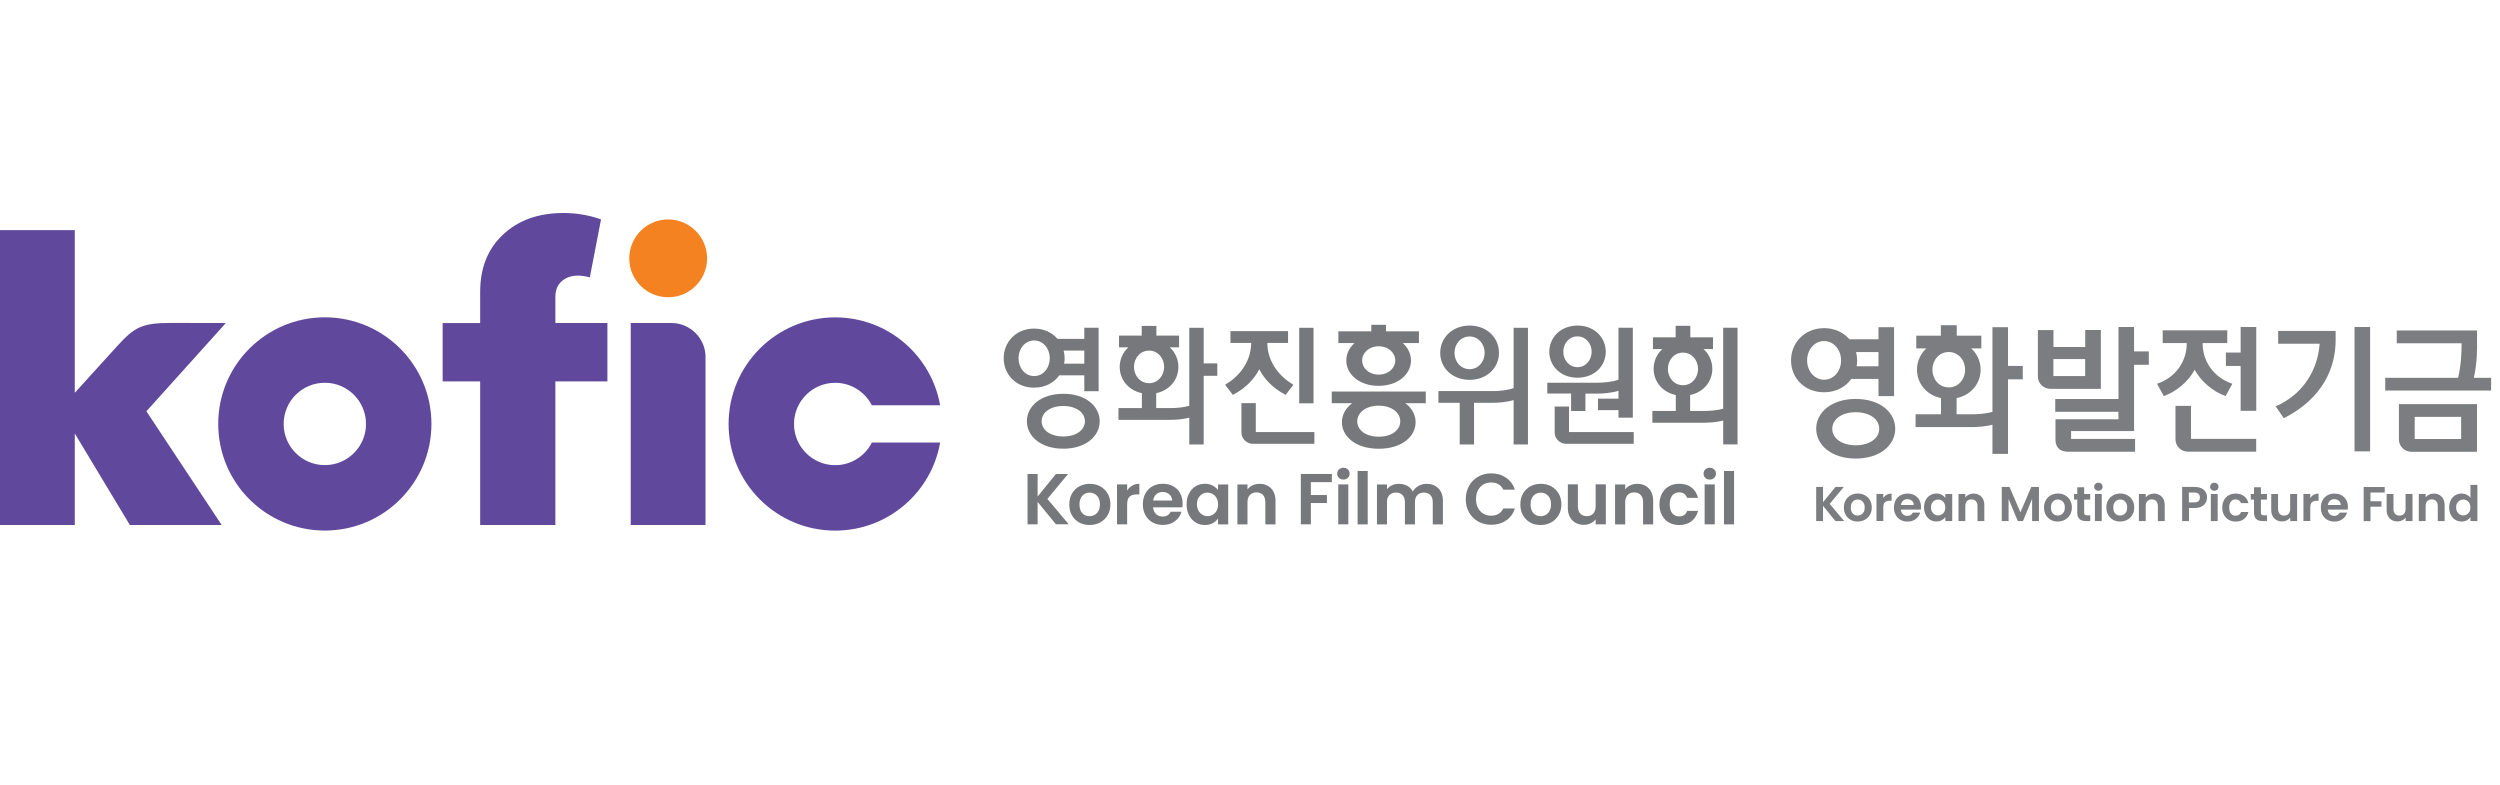 <svg width="223" height="70" viewBox="0 0 223 70" fill="none" xmlns="http://www.w3.org/2000/svg">
<path d="M63.072 23.048C63.072 24.967 61.517 26.516 59.599 26.516C57.68 26.516 56.13 24.962 56.13 23.048C56.13 21.134 57.684 19.575 59.599 19.575C61.513 19.575 63.072 21.129 63.072 23.048Z" fill="#F58220"/>
<path d="M28.975 28.305C23.722 28.305 19.465 32.563 19.465 37.815C19.465 43.067 23.722 47.325 28.975 47.325C34.227 47.325 38.484 43.067 38.484 37.815C38.484 32.563 34.227 28.305 28.975 28.305ZM28.975 41.488C26.946 41.488 25.302 39.844 25.302 37.815C25.302 35.786 26.946 34.142 28.975 34.142C31.003 34.142 32.648 35.786 32.648 37.815C32.648 39.844 31.003 41.488 28.975 41.488Z" fill="#60489D"/>
<path d="M54.181 28.81H49.539V26.486C49.539 25.891 49.724 25.427 50.093 25.097C50.803 24.457 51.793 24.512 52.612 24.742L53.612 19.57C52.542 19.19 51.423 19 50.258 19C48.045 19 46.255 19.635 44.886 20.909C43.517 22.183 42.832 23.887 42.832 26.031V28.815H39.484V34.022H42.832V46.83H49.539V34.022H54.181V28.815V28.81Z" fill="#60489D"/>
<path d="M6.671 35.037V20.529H0V46.83H6.671V38.665L11.584 46.83H19.774L13.058 36.686L20.144 28.815L15.252 28.805C12.628 28.805 11.979 29.205 10.479 30.844L6.666 35.042L6.671 35.037Z" fill="#60489D"/>
<path d="M62.937 31.858C62.937 30.179 61.562 28.81 59.883 28.81H56.26V46.83H62.932V31.863L62.937 31.858Z" fill="#60489D"/>
<path d="M77.774 39.474C77.169 40.669 75.93 41.493 74.5 41.493C72.472 41.493 70.827 39.849 70.827 37.82C70.827 35.791 72.472 34.147 74.5 34.147C75.93 34.147 77.159 34.962 77.769 36.151H83.861C83.071 31.693 79.183 28.31 74.5 28.31C69.248 28.31 64.99 32.568 64.99 37.82C64.99 43.072 69.248 47.33 74.5 47.33C79.188 47.33 83.081 43.937 83.861 39.474H77.774Z" fill="#60489D"/>
<path d="M94.19 46.77L92.556 44.771V46.77H91.656V42.278H92.556V44.291L94.19 42.278H95.275L93.426 44.501L95.329 46.765H94.19V46.77Z" fill="#77787B"/>
<path d="M96.254 46.605C95.984 46.456 95.769 46.236 95.609 45.956C95.455 45.676 95.38 45.356 95.38 44.996C95.38 44.636 95.455 44.307 95.62 44.027C95.774 43.747 95.994 43.532 96.274 43.382C96.554 43.232 96.864 43.157 97.209 43.157C97.553 43.157 97.863 43.232 98.143 43.382C98.423 43.537 98.643 43.752 98.803 44.027C98.968 44.307 99.048 44.631 99.048 44.996C99.048 45.361 98.968 45.681 98.798 45.956C98.638 46.236 98.408 46.456 98.128 46.605C97.848 46.755 97.538 46.83 97.189 46.83C96.839 46.83 96.539 46.755 96.259 46.605H96.254ZM97.638 45.931C97.788 45.846 97.898 45.731 97.983 45.571C98.068 45.411 98.113 45.221 98.113 44.996C98.113 44.656 98.028 44.392 97.848 44.217C97.668 44.032 97.454 43.942 97.194 43.942C96.934 43.942 96.724 44.032 96.549 44.217C96.374 44.397 96.289 44.656 96.289 44.996C96.289 45.336 96.374 45.591 96.539 45.776C96.709 45.956 96.919 46.046 97.179 46.046C97.339 46.046 97.493 46.006 97.633 45.931H97.638Z" fill="#77787B"/>
<path d="M100.991 43.317C101.176 43.212 101.396 43.152 101.631 43.152V44.102H101.396C101.111 44.102 100.897 44.172 100.757 44.301C100.617 44.431 100.542 44.666 100.542 44.996V46.77H99.637V43.207H100.542V43.757C100.657 43.572 100.812 43.422 100.996 43.317H100.991Z" fill="#77787B"/>
<path d="M105.459 45.256H102.856C102.876 45.516 102.966 45.716 103.126 45.861C103.285 46.006 103.48 46.076 103.71 46.076C104.045 46.076 104.28 45.931 104.425 45.646H105.394C105.294 45.991 105.094 46.275 104.805 46.49C104.515 46.71 104.155 46.825 103.73 46.825C103.39 46.825 103.081 46.75 102.806 46.6C102.536 46.45 102.321 46.23 102.171 45.951C102.016 45.671 101.941 45.351 101.941 44.991C101.941 44.631 102.016 44.301 102.166 44.022C102.316 43.742 102.526 43.527 102.796 43.377C103.066 43.227 103.375 43.152 103.73 43.152C104.085 43.152 104.37 43.222 104.64 43.367C104.91 43.517 105.114 43.717 105.264 43.987C105.414 44.257 105.489 44.561 105.489 44.906C105.489 45.036 105.484 45.151 105.464 45.256H105.459ZM104.555 44.651C104.55 44.421 104.465 44.236 104.305 44.097C104.14 43.952 103.94 43.887 103.7 43.887C103.48 43.887 103.29 43.952 103.141 44.087C102.991 44.221 102.891 44.411 102.861 44.646H104.555V44.651Z" fill="#77787B"/>
<path d="M106.064 44.022C106.204 43.742 106.399 43.527 106.649 43.377C106.888 43.227 107.168 43.152 107.473 43.152C107.733 43.152 107.973 43.202 108.168 43.312C108.368 43.422 108.528 43.557 108.648 43.717V43.212H109.557V46.775H108.648V46.255C108.533 46.42 108.373 46.56 108.168 46.67C107.963 46.78 107.733 46.83 107.463 46.83C107.163 46.83 106.888 46.755 106.644 46.6C106.394 46.445 106.199 46.225 106.059 45.946C105.914 45.666 105.844 45.341 105.844 44.976C105.844 44.611 105.914 44.301 106.059 44.022H106.064ZM108.518 44.431C108.433 44.272 108.318 44.152 108.173 44.067C108.028 43.987 107.868 43.942 107.708 43.942C107.548 43.942 107.388 43.982 107.243 44.067C107.103 44.152 106.988 44.267 106.898 44.421C106.808 44.581 106.769 44.761 106.769 44.976C106.769 45.191 106.813 45.381 106.898 45.541C106.988 45.701 107.103 45.826 107.248 45.911C107.393 45.996 107.543 46.041 107.713 46.041C107.883 46.041 108.033 45.996 108.178 45.911C108.328 45.826 108.438 45.711 108.523 45.556C108.608 45.396 108.653 45.211 108.653 44.996C108.653 44.781 108.608 44.591 108.523 44.436L108.518 44.431Z" fill="#77787B"/>
<path d="M113.38 43.562C113.64 43.827 113.775 44.202 113.775 44.681V46.775H112.87V44.801C112.87 44.522 112.795 44.302 112.66 44.152C112.515 44.002 112.325 43.922 112.081 43.922C111.836 43.922 111.636 43.997 111.491 44.152C111.346 44.302 111.276 44.522 111.276 44.801V46.775H110.376V43.212H111.276V43.652C111.396 43.502 111.551 43.377 111.736 43.287C111.926 43.202 112.126 43.157 112.35 43.157C112.775 43.157 113.12 43.292 113.38 43.562Z" fill="#77787B"/>
<path d="M118.802 42.283V43.007H116.928V44.157H118.362V44.871H116.928V46.77H116.034V42.278H118.802V42.283Z" fill="#77787B"/>
<path d="M119.437 42.627C119.332 42.528 119.277 42.407 119.277 42.253C119.277 42.098 119.332 41.973 119.437 41.873C119.542 41.773 119.672 41.723 119.832 41.723C119.991 41.723 120.121 41.778 120.226 41.873C120.336 41.973 120.386 42.103 120.386 42.253C120.386 42.403 120.336 42.528 120.226 42.627C120.121 42.732 119.991 42.777 119.832 42.777C119.672 42.777 119.542 42.727 119.437 42.627ZM120.271 43.207V46.77H119.372V43.207H120.271Z" fill="#77787B"/>
<path d="M122 42.013V46.775H121.096V42.013H122Z" fill="#77787B"/>
<path d="M128.302 43.562C128.572 43.827 128.707 44.202 128.707 44.681V46.775H127.802V44.801C127.802 44.522 127.732 44.312 127.592 44.162C127.453 44.017 127.253 43.937 127.013 43.937C126.773 43.937 126.573 44.012 126.428 44.162C126.283 44.307 126.213 44.522 126.213 44.801V46.775H125.319V44.801C125.319 44.522 125.244 44.312 125.109 44.162C124.964 44.017 124.774 43.937 124.524 43.937C124.274 43.937 124.084 44.012 123.934 44.162C123.794 44.307 123.719 44.522 123.719 44.801V46.775H122.825V43.212H123.719V43.642C123.839 43.492 123.984 43.372 124.169 43.287C124.344 43.202 124.549 43.157 124.769 43.157C125.044 43.157 125.299 43.217 125.519 43.332C125.738 43.452 125.903 43.622 126.023 43.842C126.143 43.632 126.308 43.472 126.528 43.347C126.748 43.217 126.988 43.157 127.248 43.157C127.687 43.157 128.037 43.292 128.302 43.562Z" fill="#77787B"/>
<path d="M131.041 43.332C131.241 42.982 131.51 42.712 131.855 42.517C132.2 42.323 132.59 42.223 133.02 42.223C133.519 42.223 133.964 42.353 134.334 42.608C134.714 42.867 134.979 43.222 135.129 43.677H134.094C133.989 43.462 133.849 43.302 133.659 43.197C133.469 43.087 133.255 43.037 133.01 43.037C132.75 43.037 132.515 43.097 132.31 43.217C132.11 43.342 131.95 43.517 131.83 43.737C131.72 43.957 131.66 44.217 131.66 44.516C131.66 44.816 131.715 45.076 131.83 45.296C131.945 45.521 132.105 45.696 132.31 45.816C132.515 45.941 132.745 46.001 133.01 46.001C133.255 46.001 133.469 45.946 133.659 45.841C133.844 45.731 133.989 45.566 134.094 45.356H135.129C134.979 45.816 134.719 46.171 134.339 46.43C133.964 46.685 133.524 46.81 133.02 46.81C132.59 46.81 132.205 46.715 131.855 46.52C131.51 46.325 131.241 46.056 131.041 45.711C130.841 45.361 130.746 44.966 130.746 44.526C130.746 44.087 130.841 43.692 131.041 43.337V43.332Z" fill="#77787B"/>
<path d="M136.493 46.605C136.223 46.456 136.003 46.236 135.848 45.956C135.688 45.676 135.613 45.356 135.613 44.996C135.613 44.636 135.693 44.307 135.848 44.027C136.008 43.747 136.233 43.532 136.508 43.382C136.788 43.232 137.097 43.157 137.442 43.157C137.787 43.157 138.097 43.232 138.372 43.382C138.652 43.537 138.872 43.752 139.036 44.027C139.196 44.307 139.276 44.631 139.276 44.996C139.276 45.361 139.191 45.681 139.026 45.956C138.862 46.236 138.637 46.456 138.357 46.605C138.077 46.755 137.757 46.83 137.412 46.83C137.068 46.83 136.758 46.755 136.488 46.605H136.493ZM137.877 45.931C138.022 45.846 138.132 45.731 138.222 45.571C138.307 45.411 138.352 45.221 138.352 44.996C138.352 44.656 138.267 44.392 138.087 44.217C137.907 44.032 137.692 43.942 137.437 43.942C137.182 43.942 136.963 44.032 136.788 44.217C136.613 44.397 136.528 44.656 136.528 44.996C136.528 45.336 136.613 45.591 136.783 45.776C136.948 45.956 137.162 46.046 137.417 46.046C137.582 46.046 137.737 46.006 137.877 45.931Z" fill="#77787B"/>
<path d="M143.239 43.207V46.77H142.335V46.321C142.215 46.475 142.065 46.595 141.88 46.685C141.695 46.775 141.49 46.815 141.275 46.815C141 46.815 140.751 46.75 140.536 46.635C140.321 46.515 140.156 46.34 140.031 46.116C139.911 45.881 139.851 45.611 139.851 45.296V43.202H140.746V45.161C140.746 45.446 140.821 45.661 140.955 45.811C141.1 45.961 141.29 46.041 141.535 46.041C141.78 46.041 141.975 45.961 142.12 45.811C142.255 45.661 142.33 45.441 142.33 45.161V43.202H143.234L143.239 43.207Z" fill="#77787B"/>
<path d="M147.067 43.562C147.327 43.827 147.462 44.202 147.462 44.681V46.775H146.562V44.801C146.562 44.522 146.497 44.302 146.348 44.152C146.208 44.002 146.018 43.922 145.773 43.922C145.528 43.922 145.323 43.997 145.183 44.152C145.043 44.302 144.968 44.522 144.968 44.801V46.775H144.064V43.212H144.968V43.652C145.083 43.502 145.238 43.377 145.428 43.287C145.613 43.202 145.818 43.157 146.038 43.157C146.462 43.157 146.807 43.292 147.067 43.562Z" fill="#77787B"/>
<path d="M148.247 44.022C148.397 43.747 148.601 43.532 148.871 43.377C149.141 43.227 149.441 43.152 149.786 43.152C150.231 43.152 150.595 43.262 150.88 43.482C151.17 43.702 151.36 44.017 151.465 44.411H150.49C150.445 44.261 150.355 44.137 150.231 44.047C150.111 43.957 149.961 43.917 149.776 43.917C149.521 43.917 149.316 44.012 149.166 44.197C149.016 44.386 148.941 44.651 148.941 44.996C148.941 45.341 149.011 45.596 149.166 45.786C149.316 45.971 149.521 46.066 149.776 46.066C150.141 46.066 150.38 45.901 150.49 45.571H151.465C151.365 45.956 151.17 46.261 150.88 46.495C150.585 46.72 150.226 46.835 149.786 46.835C149.441 46.835 149.141 46.76 148.871 46.61C148.601 46.46 148.397 46.24 148.247 45.961C148.097 45.686 148.022 45.366 148.022 44.996C148.022 44.626 148.102 44.306 148.247 44.027V44.022Z" fill="#77787B"/>
<path d="M152.114 42.627C152.009 42.528 151.959 42.407 151.959 42.253C151.959 42.098 152.009 41.973 152.114 41.873C152.219 41.773 152.349 41.723 152.509 41.723C152.669 41.723 152.804 41.778 152.904 41.873C153.009 41.973 153.064 42.103 153.064 42.253C153.064 42.403 153.009 42.528 152.904 42.627C152.799 42.732 152.669 42.777 152.509 42.777C152.349 42.777 152.219 42.727 152.114 42.627ZM152.959 43.207V46.77H152.054V43.207H152.959Z" fill="#77787B"/>
<path d="M154.678 42.013V46.775H153.779V42.013H154.678Z" fill="#77787B"/>
<path d="M117.168 35.976H115.889V29.239H117.168V35.976ZM135.014 34.617C134.489 34.816 133.719 34.886 133.155 34.886H128.307V35.931H130.206V39.644H131.485V35.931H133.155C133.629 35.931 134.389 35.876 135.014 35.686V39.644H136.293V29.239H135.014V34.617ZM112.326 32.938C112.73 33.732 113.485 34.617 114.684 35.221L115.369 34.317C114.279 33.692 113.06 32.418 113.045 30.589H114.894V29.539H109.757V30.589H111.606C111.591 32.418 110.372 33.692 109.282 34.317L109.967 35.221C111.166 34.617 111.921 33.732 112.326 32.938ZM118.792 34.922H127.178V35.966H125.354C125.948 36.406 126.273 37.01 126.273 37.66C126.273 38.919 125.064 40.029 122.985 40.029C120.906 40.029 119.697 38.919 119.697 37.66C119.697 37.01 120.021 36.406 120.616 35.966H118.792V34.922ZM124.904 37.585C124.904 36.81 124.144 36.186 122.985 36.186C121.825 36.186 121.066 36.806 121.066 37.585C121.066 38.365 121.825 38.954 122.985 38.954C124.144 38.954 124.904 38.36 124.904 37.585ZM112.016 35.961H110.736V38.58C110.736 39.134 111.201 39.589 111.766 39.589H117.243V38.539H112.016V35.961ZM139.956 36.261H138.677V38.58C138.677 39.134 139.141 39.589 139.706 39.589H145.728V38.539H139.956V36.261ZM131.081 29.04C131.081 29.04 131.086 29.04 131.091 29.04C131.091 29.04 131.096 29.04 131.101 29.04H131.081ZM131.101 33.882C131.101 33.882 131.096 33.882 131.091 33.882C131.091 33.882 131.086 33.882 131.081 33.882H131.101ZM128.467 31.473C128.467 30.169 129.501 29.045 131.091 29.04C132.68 29.04 133.709 30.169 133.709 31.473C133.709 32.778 132.675 33.877 131.091 33.882C129.501 33.882 128.467 32.773 128.467 31.473ZM129.741 31.473C129.741 32.233 130.271 32.922 131.086 32.932C131.9 32.928 132.43 32.238 132.43 31.473C132.43 30.709 131.9 30.019 131.086 30.014C130.271 30.019 129.741 30.709 129.741 31.473ZM138.197 31.378C138.197 30.129 139.186 29.045 140.715 29.04C142.24 29.04 143.234 30.124 143.234 31.378C143.234 32.633 142.245 33.687 140.715 33.692C139.191 33.692 138.197 32.628 138.197 31.378ZM139.446 31.378C139.446 32.093 139.946 32.743 140.71 32.753C141.475 32.748 141.975 32.098 141.975 31.378C141.975 30.659 141.475 30.014 140.71 30.004C139.946 30.009 139.446 30.659 139.446 31.378ZM140.72 33.692C140.72 33.692 140.715 33.692 140.71 33.692C140.706 33.692 140.705 33.692 140.7 33.692H140.72ZM140.7 29.04C140.7 29.04 140.706 29.04 140.71 29.04C140.715 29.04 140.715 29.04 140.72 29.04H140.7ZM154.988 29.235V39.639H153.709V37.515C153.134 37.66 152.479 37.705 152.054 37.705H147.392V36.656H149.481V35.236C148.266 34.981 147.502 34.012 147.502 32.898C147.502 32.218 147.787 31.583 148.286 31.139H147.442V30.089H149.466V29.06H150.775V30.089H152.799V31.139H151.955C152.454 31.588 152.739 32.218 152.739 32.898C152.739 34.012 151.98 34.976 150.76 35.236V36.656H152.054C152.554 36.656 153.204 36.601 153.709 36.456V29.235H154.988ZM150.121 34.362C150.935 34.357 151.465 33.667 151.465 32.907C151.465 32.148 150.935 31.458 150.121 31.453C149.306 31.458 148.776 32.148 148.776 32.907C148.776 33.667 149.306 34.357 150.121 34.362ZM120.821 30.604H119.382V29.554H122.32V28.975H123.63V29.554H126.568V30.604H125.129C125.593 31.018 125.858 31.563 125.858 32.153C125.858 33.372 124.724 34.412 122.975 34.417C121.226 34.417 120.091 33.377 120.091 32.153C120.091 31.563 120.356 31.018 120.821 30.604ZM124.459 32.153C124.459 31.493 123.874 30.894 122.98 30.889C122.085 30.894 121.501 31.493 121.501 32.153C121.501 32.813 122.085 33.412 122.98 33.417C123.874 33.412 124.459 32.813 124.459 32.153ZM122.99 34.417H122.98C122.98 34.417 122.975 34.417 122.97 34.417H122.995H122.99ZM140.141 36.66H141.42V35.111H142.51C142.984 35.111 143.749 35.051 144.369 34.861V35.561H142.54V36.586H144.369V37.255H145.648V29.235H144.369V33.867C143.844 34.067 143.074 34.137 142.51 34.137H138.017V35.106H140.141V36.656V36.66ZM107.368 32.418H108.583V33.522H107.368V39.649H106.084V37.26C105.509 37.405 104.854 37.45 104.43 37.45H99.767V36.401H101.856V35.071C100.642 34.816 99.877 33.847 99.877 32.733C99.877 32.058 100.157 31.433 100.647 30.983H99.817V29.934H101.841V29.075H103.15V29.934H105.174V30.983H104.345C104.834 31.433 105.114 32.058 105.114 32.733C105.114 33.847 104.355 34.812 103.135 35.071V36.401H104.43C104.929 36.401 105.579 36.346 106.084 36.196V29.239H107.368V32.418ZM102.496 34.182C103.31 34.177 103.84 33.487 103.84 32.728C103.84 31.968 103.31 31.278 102.496 31.273C101.681 31.278 101.151 31.968 101.151 32.728C101.151 33.487 101.681 34.177 102.496 34.182ZM92.256 34.582C92.256 34.582 92.251 34.582 92.246 34.582C92.246 34.582 92.241 34.582 92.236 34.582H92.256ZM92.246 34.582C90.597 34.577 89.528 33.377 89.528 31.958C89.528 30.539 90.597 29.314 92.246 29.309C93.136 29.309 93.855 29.674 94.33 30.224H96.719V29.235H97.998V34.897H96.719V33.482H94.485C94.02 34.137 93.241 34.577 92.246 34.577V34.582ZM94.875 31.273C94.93 31.493 94.965 31.723 94.965 31.958C94.965 32.123 94.95 32.283 94.92 32.438H96.719V31.273H94.875ZM92.246 33.547C93.091 33.542 93.64 32.788 93.64 31.958C93.64 31.128 93.091 30.379 92.246 30.369C91.402 30.374 90.852 31.128 90.852 31.958C90.852 32.788 91.402 33.537 92.246 33.547ZM92.236 29.309C92.236 29.309 92.241 29.309 92.246 29.309C92.246 29.309 92.251 29.309 92.256 29.309H92.236ZM98.093 37.575C98.093 38.889 96.879 40.024 94.845 40.024C92.811 40.024 91.597 38.889 91.597 37.575C91.597 36.261 92.811 35.126 94.845 35.126C96.879 35.126 98.093 36.261 98.093 37.575ZM96.774 37.575C96.774 36.791 95.994 36.216 94.845 36.216C93.695 36.216 92.916 36.785 92.916 37.575C92.916 38.365 93.695 38.934 94.845 38.934C95.994 38.934 96.774 38.36 96.774 37.575Z" fill="#77787B"/>
<path d="M163.723 46.48L162.614 45.121V46.48H162.004V43.437H162.614V44.801L163.723 43.437H164.463L163.209 44.946L164.498 46.48H163.723Z" fill="#7C7D80"/>
<path d="M165.073 46.365C164.888 46.261 164.743 46.116 164.633 45.926C164.528 45.736 164.473 45.521 164.473 45.271C164.473 45.021 164.528 44.806 164.638 44.616C164.748 44.426 164.898 44.282 165.083 44.177C165.273 44.072 165.483 44.022 165.717 44.022C165.952 44.022 166.162 44.072 166.352 44.177C166.542 44.282 166.692 44.426 166.797 44.616C166.907 44.806 166.962 45.021 166.962 45.271C166.962 45.521 166.907 45.736 166.792 45.926C166.682 46.116 166.527 46.261 166.337 46.365C166.147 46.47 165.932 46.52 165.698 46.52C165.463 46.52 165.258 46.47 165.068 46.365H165.073ZM166.012 45.906C166.107 45.851 166.187 45.771 166.247 45.666C166.307 45.556 166.332 45.426 166.332 45.271C166.332 45.041 166.272 44.866 166.152 44.741C166.032 44.616 165.882 44.556 165.707 44.556C165.533 44.556 165.388 44.616 165.268 44.741C165.148 44.866 165.093 45.041 165.093 45.271C165.093 45.501 165.148 45.676 165.263 45.801C165.378 45.926 165.523 45.986 165.698 45.986C165.807 45.986 165.912 45.961 166.007 45.906H166.012Z" fill="#7C7D80"/>
<path d="M168.296 44.137C168.421 44.062 168.566 44.027 168.731 44.027V44.666H168.571C168.381 44.666 168.236 44.711 168.136 44.801C168.036 44.891 167.991 45.046 167.991 45.271V46.475H167.382V44.057H167.991V44.431C168.071 44.301 168.171 44.202 168.301 44.132L168.296 44.137Z" fill="#7C7D80"/>
<path d="M171.324 45.456H169.555C169.57 45.631 169.63 45.766 169.74 45.866C169.85 45.966 169.98 46.016 170.135 46.016C170.36 46.016 170.525 45.921 170.62 45.726H171.279C171.209 45.961 171.075 46.151 170.88 46.3C170.68 46.45 170.44 46.525 170.15 46.525C169.915 46.525 169.71 46.475 169.525 46.37C169.34 46.265 169.196 46.12 169.096 45.931C168.991 45.741 168.941 45.526 168.941 45.276C168.941 45.026 168.991 44.806 169.096 44.616C169.196 44.426 169.34 44.282 169.525 44.181C169.71 44.082 169.92 44.027 170.16 44.027C170.4 44.027 170.595 44.077 170.78 44.176C170.96 44.276 171.105 44.416 171.204 44.596C171.304 44.776 171.354 44.986 171.354 45.221C171.354 45.306 171.349 45.386 171.339 45.456H171.324ZM170.71 45.046C170.71 44.891 170.65 44.761 170.54 44.666C170.43 44.571 170.295 44.526 170.135 44.526C169.985 44.526 169.855 44.571 169.755 44.666C169.65 44.756 169.59 44.886 169.565 45.046H170.715H170.71Z" fill="#7C7D80"/>
<path d="M171.769 44.611C171.864 44.422 171.999 44.277 172.164 44.177C172.329 44.077 172.519 44.022 172.724 44.022C172.904 44.022 173.064 44.057 173.198 44.132C173.333 44.207 173.443 44.297 173.523 44.407V44.062H174.138V46.48H173.523V46.126C173.443 46.241 173.338 46.331 173.198 46.406C173.059 46.48 172.899 46.515 172.719 46.515C172.514 46.515 172.329 46.465 172.164 46.361C171.999 46.255 171.864 46.111 171.769 45.916C171.669 45.726 171.624 45.506 171.624 45.261C171.624 45.016 171.674 44.801 171.769 44.611ZM173.438 44.886C173.378 44.781 173.303 44.696 173.203 44.641C173.103 44.586 172.999 44.556 172.884 44.556C172.769 44.556 172.664 44.586 172.569 44.641C172.474 44.696 172.394 44.776 172.334 44.881C172.274 44.986 172.244 45.111 172.244 45.261C172.244 45.411 172.274 45.536 172.334 45.641C172.394 45.751 172.474 45.836 172.569 45.891C172.664 45.951 172.769 45.976 172.879 45.976C172.989 45.976 173.098 45.946 173.198 45.891C173.298 45.836 173.373 45.751 173.433 45.646C173.493 45.541 173.518 45.411 173.518 45.266C173.518 45.121 173.488 44.991 173.433 44.886H173.438Z" fill="#7C7D80"/>
<path d="M176.737 44.301C176.912 44.481 177.002 44.736 177.002 45.061V46.48H176.392V45.146C176.392 44.956 176.342 44.806 176.247 44.701C176.152 44.596 176.022 44.546 175.852 44.546C175.682 44.546 175.552 44.596 175.452 44.701C175.352 44.806 175.307 44.951 175.307 45.146V46.48H174.698V44.062H175.307V44.361C175.387 44.257 175.492 44.176 175.617 44.117C175.742 44.057 175.882 44.027 176.032 44.027C176.322 44.027 176.552 44.117 176.732 44.301H176.737Z" fill="#7C7D80"/>
<path d="M181.874 43.437V46.48H181.264V44.501L180.45 46.48H179.985L179.165 44.501V46.48H178.556V43.437H179.25L180.22 45.701L181.189 43.437H181.879H181.874Z" fill="#7C7D80"/>
<path d="M182.923 46.365C182.739 46.261 182.594 46.116 182.484 45.926C182.379 45.736 182.324 45.521 182.324 45.271C182.324 45.021 182.379 44.806 182.489 44.616C182.599 44.426 182.749 44.282 182.933 44.177C183.123 44.072 183.333 44.022 183.568 44.022C183.803 44.022 184.013 44.072 184.203 44.177C184.393 44.282 184.543 44.426 184.647 44.616C184.757 44.806 184.812 45.021 184.812 45.271C184.812 45.521 184.757 45.736 184.643 45.926C184.533 46.116 184.378 46.261 184.188 46.365C183.998 46.47 183.783 46.52 183.548 46.52C183.313 46.52 183.108 46.47 182.918 46.365H182.923ZM183.863 45.906C183.958 45.851 184.038 45.771 184.098 45.666C184.158 45.556 184.183 45.426 184.183 45.271C184.183 45.041 184.123 44.866 184.003 44.741C183.883 44.616 183.733 44.556 183.558 44.556C183.383 44.556 183.238 44.616 183.118 44.741C182.998 44.866 182.943 45.041 182.943 45.271C182.943 45.501 182.998 45.676 183.113 45.801C183.228 45.926 183.373 45.986 183.548 45.986C183.658 45.986 183.763 45.961 183.858 45.906H183.863Z" fill="#7C7D80"/>
<path d="M185.907 44.566V45.736C185.907 45.816 185.927 45.876 185.967 45.91C186.007 45.946 186.072 45.965 186.167 45.965H186.451V46.48H186.067C185.552 46.48 185.292 46.23 185.292 45.731V44.566H185.002V44.066H185.292V43.467H185.907V44.066H186.446V44.566H185.907Z" fill="#7C7D80"/>
<path d="M186.906 43.672C186.836 43.602 186.801 43.517 186.801 43.417C186.801 43.317 186.836 43.232 186.906 43.162C186.976 43.092 187.066 43.057 187.176 43.057C187.286 43.057 187.371 43.092 187.446 43.162C187.516 43.232 187.551 43.317 187.551 43.417C187.551 43.517 187.516 43.602 187.446 43.672C187.376 43.742 187.286 43.777 187.176 43.777C187.066 43.777 186.981 43.742 186.906 43.672ZM187.476 44.062V46.48H186.866V44.062H187.476Z" fill="#7C7D80"/>
<path d="M188.485 46.365C188.301 46.261 188.156 46.116 188.046 45.926C187.941 45.736 187.886 45.521 187.886 45.271C187.886 45.021 187.941 44.806 188.051 44.616C188.161 44.426 188.311 44.282 188.495 44.177C188.685 44.072 188.895 44.022 189.13 44.022C189.365 44.022 189.575 44.072 189.765 44.177C189.955 44.282 190.105 44.426 190.21 44.616C190.319 44.806 190.374 45.021 190.374 45.271C190.374 45.521 190.319 45.736 190.205 45.926C190.095 46.116 189.94 46.261 189.75 46.365C189.56 46.47 189.345 46.52 189.11 46.52C188.875 46.52 188.67 46.47 188.48 46.365H188.485ZM189.425 45.906C189.52 45.851 189.6 45.771 189.66 45.666C189.72 45.556 189.745 45.426 189.745 45.271C189.745 45.041 189.685 44.866 189.565 44.741C189.445 44.616 189.295 44.556 189.12 44.556C188.945 44.556 188.8 44.616 188.68 44.741C188.56 44.866 188.505 45.041 188.505 45.271C188.505 45.501 188.56 45.676 188.675 45.801C188.79 45.926 188.935 45.986 189.11 45.986C189.22 45.986 189.325 45.961 189.42 45.906H189.425Z" fill="#7C7D80"/>
<path d="M192.828 44.301C193.003 44.481 193.093 44.736 193.093 45.061V46.48H192.483V45.146C192.483 44.956 192.433 44.806 192.338 44.701C192.243 44.596 192.113 44.546 191.943 44.546C191.774 44.546 191.644 44.596 191.544 44.701C191.444 44.806 191.399 44.951 191.399 45.146V46.48H190.789V44.062H191.399V44.361C191.479 44.257 191.584 44.176 191.709 44.117C191.834 44.057 191.973 44.027 192.123 44.027C192.413 44.027 192.643 44.117 192.823 44.301H192.828Z" fill="#7C7D80"/>
<path d="M196.746 44.836C196.671 44.981 196.546 45.096 196.386 45.181C196.221 45.266 196.016 45.311 195.767 45.311H195.257V46.48H194.647V43.437H195.767C196.001 43.437 196.201 43.477 196.366 43.557C196.531 43.637 196.656 43.752 196.741 43.892C196.826 44.037 196.866 44.197 196.866 44.377C196.866 44.541 196.826 44.691 196.751 44.836H196.746ZM196.111 44.701C196.191 44.626 196.231 44.516 196.231 44.377C196.231 44.082 196.066 43.932 195.732 43.932H195.247V44.816H195.732C195.902 44.816 196.026 44.776 196.106 44.701H196.111Z" fill="#7C7D80"/>
<path d="M197.246 43.672C197.176 43.602 197.141 43.517 197.141 43.417C197.141 43.317 197.176 43.232 197.246 43.162C197.316 43.092 197.406 43.057 197.516 43.057C197.626 43.057 197.711 43.092 197.786 43.162C197.855 43.232 197.89 43.317 197.89 43.417C197.89 43.517 197.855 43.602 197.786 43.672C197.716 43.742 197.626 43.777 197.516 43.777C197.406 43.777 197.321 43.742 197.246 43.672ZM197.816 44.062V46.48H197.206V44.062H197.816Z" fill="#7C7D80"/>
<path d="M198.375 44.616C198.475 44.426 198.62 44.282 198.8 44.181C198.98 44.077 199.185 44.027 199.42 44.027C199.72 44.027 199.969 44.102 200.164 44.252C200.359 44.401 200.494 44.611 200.559 44.881H199.899C199.864 44.776 199.805 44.696 199.725 44.636C199.645 44.576 199.54 44.546 199.415 44.546C199.24 44.546 199.1 44.611 199 44.736C198.9 44.861 198.845 45.041 198.845 45.276C198.845 45.511 198.895 45.686 199 45.811C199.1 45.936 199.24 46.001 199.415 46.001C199.66 46.001 199.824 45.891 199.899 45.671H200.559C200.494 45.931 200.359 46.141 200.164 46.295C199.964 46.45 199.72 46.525 199.425 46.525C199.19 46.525 198.985 46.475 198.805 46.37C198.625 46.265 198.485 46.12 198.38 45.936C198.28 45.746 198.225 45.531 198.225 45.281C198.225 45.031 198.275 44.811 198.38 44.626L198.375 44.616Z" fill="#7C7D80"/>
<path d="M201.673 44.566V45.736C201.673 45.816 201.693 45.876 201.733 45.91C201.773 45.946 201.838 45.965 201.933 45.965H202.218V46.48H201.833C201.319 46.48 201.059 46.23 201.059 45.731V44.566H200.769V44.066H201.059V43.467H201.673V44.066H202.213V44.566H201.673Z" fill="#7C7D80"/>
<path d="M204.902 44.062V46.48H204.287V46.175C204.207 46.28 204.107 46.36 203.977 46.42C203.852 46.48 203.712 46.51 203.563 46.51C203.373 46.51 203.208 46.47 203.063 46.39C202.918 46.31 202.803 46.19 202.718 46.035C202.633 45.881 202.593 45.696 202.593 45.481V44.062H203.203V45.391C203.203 45.581 203.253 45.731 203.348 45.836C203.443 45.941 203.573 45.99 203.742 45.99C203.912 45.99 204.042 45.941 204.137 45.836C204.232 45.731 204.282 45.586 204.282 45.391V44.062H204.897H204.902Z" fill="#7C7D80"/>
<path d="M206.381 44.137C206.506 44.062 206.651 44.027 206.816 44.027V44.666H206.656C206.466 44.666 206.321 44.711 206.221 44.801C206.121 44.891 206.076 45.046 206.076 45.271V46.475H205.466V44.057H206.076V44.431C206.156 44.301 206.256 44.202 206.386 44.132L206.381 44.137Z" fill="#7C7D80"/>
<path d="M209.404 45.456H207.635C207.65 45.631 207.71 45.766 207.82 45.866C207.93 45.966 208.06 46.016 208.215 46.016C208.44 46.016 208.605 45.921 208.7 45.726H209.359C209.289 45.961 209.154 46.151 208.959 46.3C208.76 46.45 208.52 46.525 208.23 46.525C207.995 46.525 207.79 46.475 207.605 46.37C207.42 46.265 207.275 46.12 207.175 45.931C207.07 45.741 207.021 45.526 207.021 45.276C207.021 45.026 207.07 44.806 207.175 44.616C207.275 44.426 207.42 44.282 207.605 44.181C207.79 44.082 208 44.027 208.24 44.027C208.48 44.027 208.675 44.077 208.86 44.176C209.039 44.276 209.184 44.416 209.284 44.596C209.384 44.776 209.434 44.986 209.434 45.221C209.434 45.306 209.429 45.386 209.419 45.456H209.404ZM208.79 45.046C208.79 44.891 208.73 44.761 208.62 44.666C208.51 44.571 208.375 44.526 208.215 44.526C208.065 44.526 207.935 44.571 207.835 44.666C207.73 44.756 207.67 44.886 207.645 45.046H208.795H208.79Z" fill="#7C7D80"/>
<path d="M212.718 43.437V43.932H211.448V44.711H212.423V45.196H211.448V46.485H210.839V43.442H212.718V43.437Z" fill="#7C7D80"/>
<path d="M215.196 44.062V46.48H214.582V46.175C214.502 46.28 214.402 46.36 214.272 46.42C214.147 46.48 214.007 46.51 213.857 46.51C213.667 46.51 213.502 46.47 213.357 46.39C213.212 46.31 213.097 46.19 213.012 46.035C212.927 45.881 212.887 45.696 212.887 45.481V44.062H213.497V45.391C213.497 45.581 213.547 45.731 213.642 45.836C213.737 45.941 213.867 45.99 214.037 45.99C214.207 45.99 214.337 45.941 214.432 45.836C214.527 45.731 214.577 45.586 214.577 45.391V44.062H215.191H215.196Z" fill="#7C7D80"/>
<path d="M217.795 44.301C217.97 44.481 218.06 44.736 218.06 45.061V46.48H217.45V45.146C217.45 44.956 217.4 44.806 217.305 44.701C217.21 44.596 217.08 44.546 216.91 44.546C216.74 44.546 216.61 44.596 216.51 44.701C216.411 44.806 216.366 44.951 216.366 45.146V46.48H215.756V44.062H216.366V44.361C216.445 44.257 216.55 44.176 216.675 44.117C216.8 44.057 216.94 44.027 217.09 44.027C217.38 44.027 217.61 44.117 217.79 44.301H217.795Z" fill="#7C7D80"/>
<path d="M218.61 44.611C218.704 44.421 218.839 44.276 219.009 44.176C219.179 44.077 219.364 44.022 219.574 44.022C219.729 44.022 219.879 44.056 220.024 44.127C220.169 44.197 220.279 44.286 220.364 44.401V43.252H220.983V46.48H220.364V46.12C220.289 46.24 220.184 46.335 220.044 46.41C219.909 46.485 219.749 46.52 219.569 46.52C219.364 46.52 219.179 46.47 219.009 46.365C218.839 46.26 218.709 46.115 218.61 45.92C218.51 45.731 218.465 45.511 218.465 45.266C218.465 45.021 218.515 44.806 218.61 44.616V44.611ZM220.279 44.886C220.219 44.781 220.144 44.696 220.044 44.641C219.944 44.586 219.839 44.556 219.724 44.556C219.609 44.556 219.504 44.586 219.409 44.641C219.314 44.696 219.234 44.776 219.174 44.881C219.114 44.986 219.084 45.111 219.084 45.261C219.084 45.411 219.114 45.536 219.174 45.641C219.234 45.751 219.314 45.836 219.409 45.891C219.504 45.95 219.609 45.975 219.719 45.975C219.829 45.975 219.939 45.946 220.039 45.891C220.139 45.836 220.214 45.751 220.274 45.646C220.334 45.541 220.359 45.411 220.359 45.266C220.359 45.121 220.329 44.991 220.274 44.886H220.279Z" fill="#7C7D80"/>
<path d="M195.442 36.201H194.052V39.194C194.052 39.799 194.552 40.289 195.167 40.289H201.253V39.149H195.437V36.196L195.442 36.201Z" fill="#7C7D80"/>
<path d="M162.719 34.991H162.709C162.709 34.991 162.704 34.991 162.699 34.991H162.724H162.719ZM162.709 34.991C160.92 34.986 159.76 33.682 159.76 32.148C159.76 30.614 160.92 29.279 162.709 29.269C163.673 29.269 164.453 29.664 164.968 30.264H167.561V29.189H168.951V35.336H167.561V33.802H165.138C164.633 34.512 163.783 34.986 162.709 34.991ZM165.562 31.403C165.622 31.643 165.657 31.893 165.657 32.148C165.657 32.323 165.642 32.498 165.612 32.668H167.561V31.403H165.562ZM162.709 33.872C163.623 33.867 164.223 33.047 164.223 32.148C164.223 31.248 163.623 30.434 162.709 30.424C161.794 30.429 161.195 31.248 161.195 32.148C161.195 33.047 161.794 33.862 162.709 33.872ZM162.699 29.274H162.709H162.719H162.694H162.699ZM169.056 38.245C169.056 39.674 167.736 40.903 165.532 40.903C163.329 40.903 162.004 39.669 162.004 38.245C162.004 36.82 163.324 35.586 165.532 35.586C167.741 35.586 169.056 36.815 169.056 38.245ZM167.626 38.245C167.626 37.39 166.777 36.77 165.532 36.77C164.288 36.77 163.439 37.39 163.439 38.245C163.439 39.099 164.288 39.719 165.532 39.719C166.777 39.719 167.626 39.094 167.626 38.245Z" fill="#7C7D80"/>
<path d="M179.115 32.643H180.43V33.837H179.115V40.484H177.726V37.89C177.101 38.045 176.392 38.095 175.932 38.095H170.87V36.955H173.138V35.511C171.819 35.231 170.995 34.182 170.995 32.977C170.995 32.243 171.299 31.563 171.829 31.078H170.93V29.939H173.123V29.005H174.543V29.939H176.737V31.078H175.837C176.367 31.563 176.672 32.243 176.672 32.977C176.672 34.187 175.847 35.236 174.528 35.511V36.955H175.932C176.472 36.955 177.176 36.895 177.726 36.736V29.189H179.115V32.638V32.643ZM173.828 34.557C174.713 34.552 175.287 33.802 175.287 32.977C175.287 32.153 174.713 31.403 173.828 31.398C172.944 31.403 172.369 32.153 172.369 32.977C172.369 33.802 172.944 34.552 173.828 34.557Z" fill="#7C7D80"/>
<path d="M220.668 33.697C220.963 32.348 220.963 31.204 220.953 30.329V29.48H213.792V30.619H219.574C219.574 31.428 219.544 32.478 219.264 33.697H212.762V34.837H222.207V33.697H220.663H220.668Z" fill="#7C7D80"/>
<path d="M220.938 40.294H220.948V36.046H213.982V39.204C213.982 39.809 214.481 40.299 215.101 40.299H220.943M215.391 39.159V37.185H219.534V39.159H215.391Z" fill="#7C7D80"/>
<path d="M201.259 36.645H199.864V32.643H198.55V31.448H199.864V29.169H201.259V36.645Z" fill="#7C7D80"/>
<path d="M187.391 29.434H186.002V30.953H183.168V29.444H181.779V33.592C181.779 34.197 182.279 34.687 182.898 34.687H187.386L187.396 34.681V29.434H187.391ZM183.163 32.028H185.997V33.547H183.163V32.028Z" fill="#7C7D80"/>
<path d="M196.481 30.639V30.604H198.67V29.464H192.913V30.604H195.057V30.639C195.062 32.178 194.127 33.652 192.408 34.232L193.008 35.331C194.167 34.916 195.197 34.027 195.766 32.983C196.336 34.022 197.366 34.916 198.525 35.331L199.125 34.232C197.411 33.652 196.471 32.178 196.476 30.639H196.481Z" fill="#7C7D80"/>
<path d="M208.34 29.519H203.212V30.659H206.915C206.736 33.052 205.406 35.196 202.988 36.246L203.717 37.305C207.235 35.516 208.34 32.758 208.34 30.334V29.519Z" fill="#7C7D80"/>
<path d="M211.413 29.169H210.024V40.259H211.413V29.169Z" fill="#7C7D80"/>
<path d="M188.96 35.591H183.328V36.73H188.965V37.4H183.348V39.199C183.348 39.659 183.508 40.294 184.517 40.294H190.449V39.154H184.742V38.45H190.359V32.543H191.674V31.343H190.359V29.169H188.97V35.591" fill="#7C7D80"/>
</svg>
